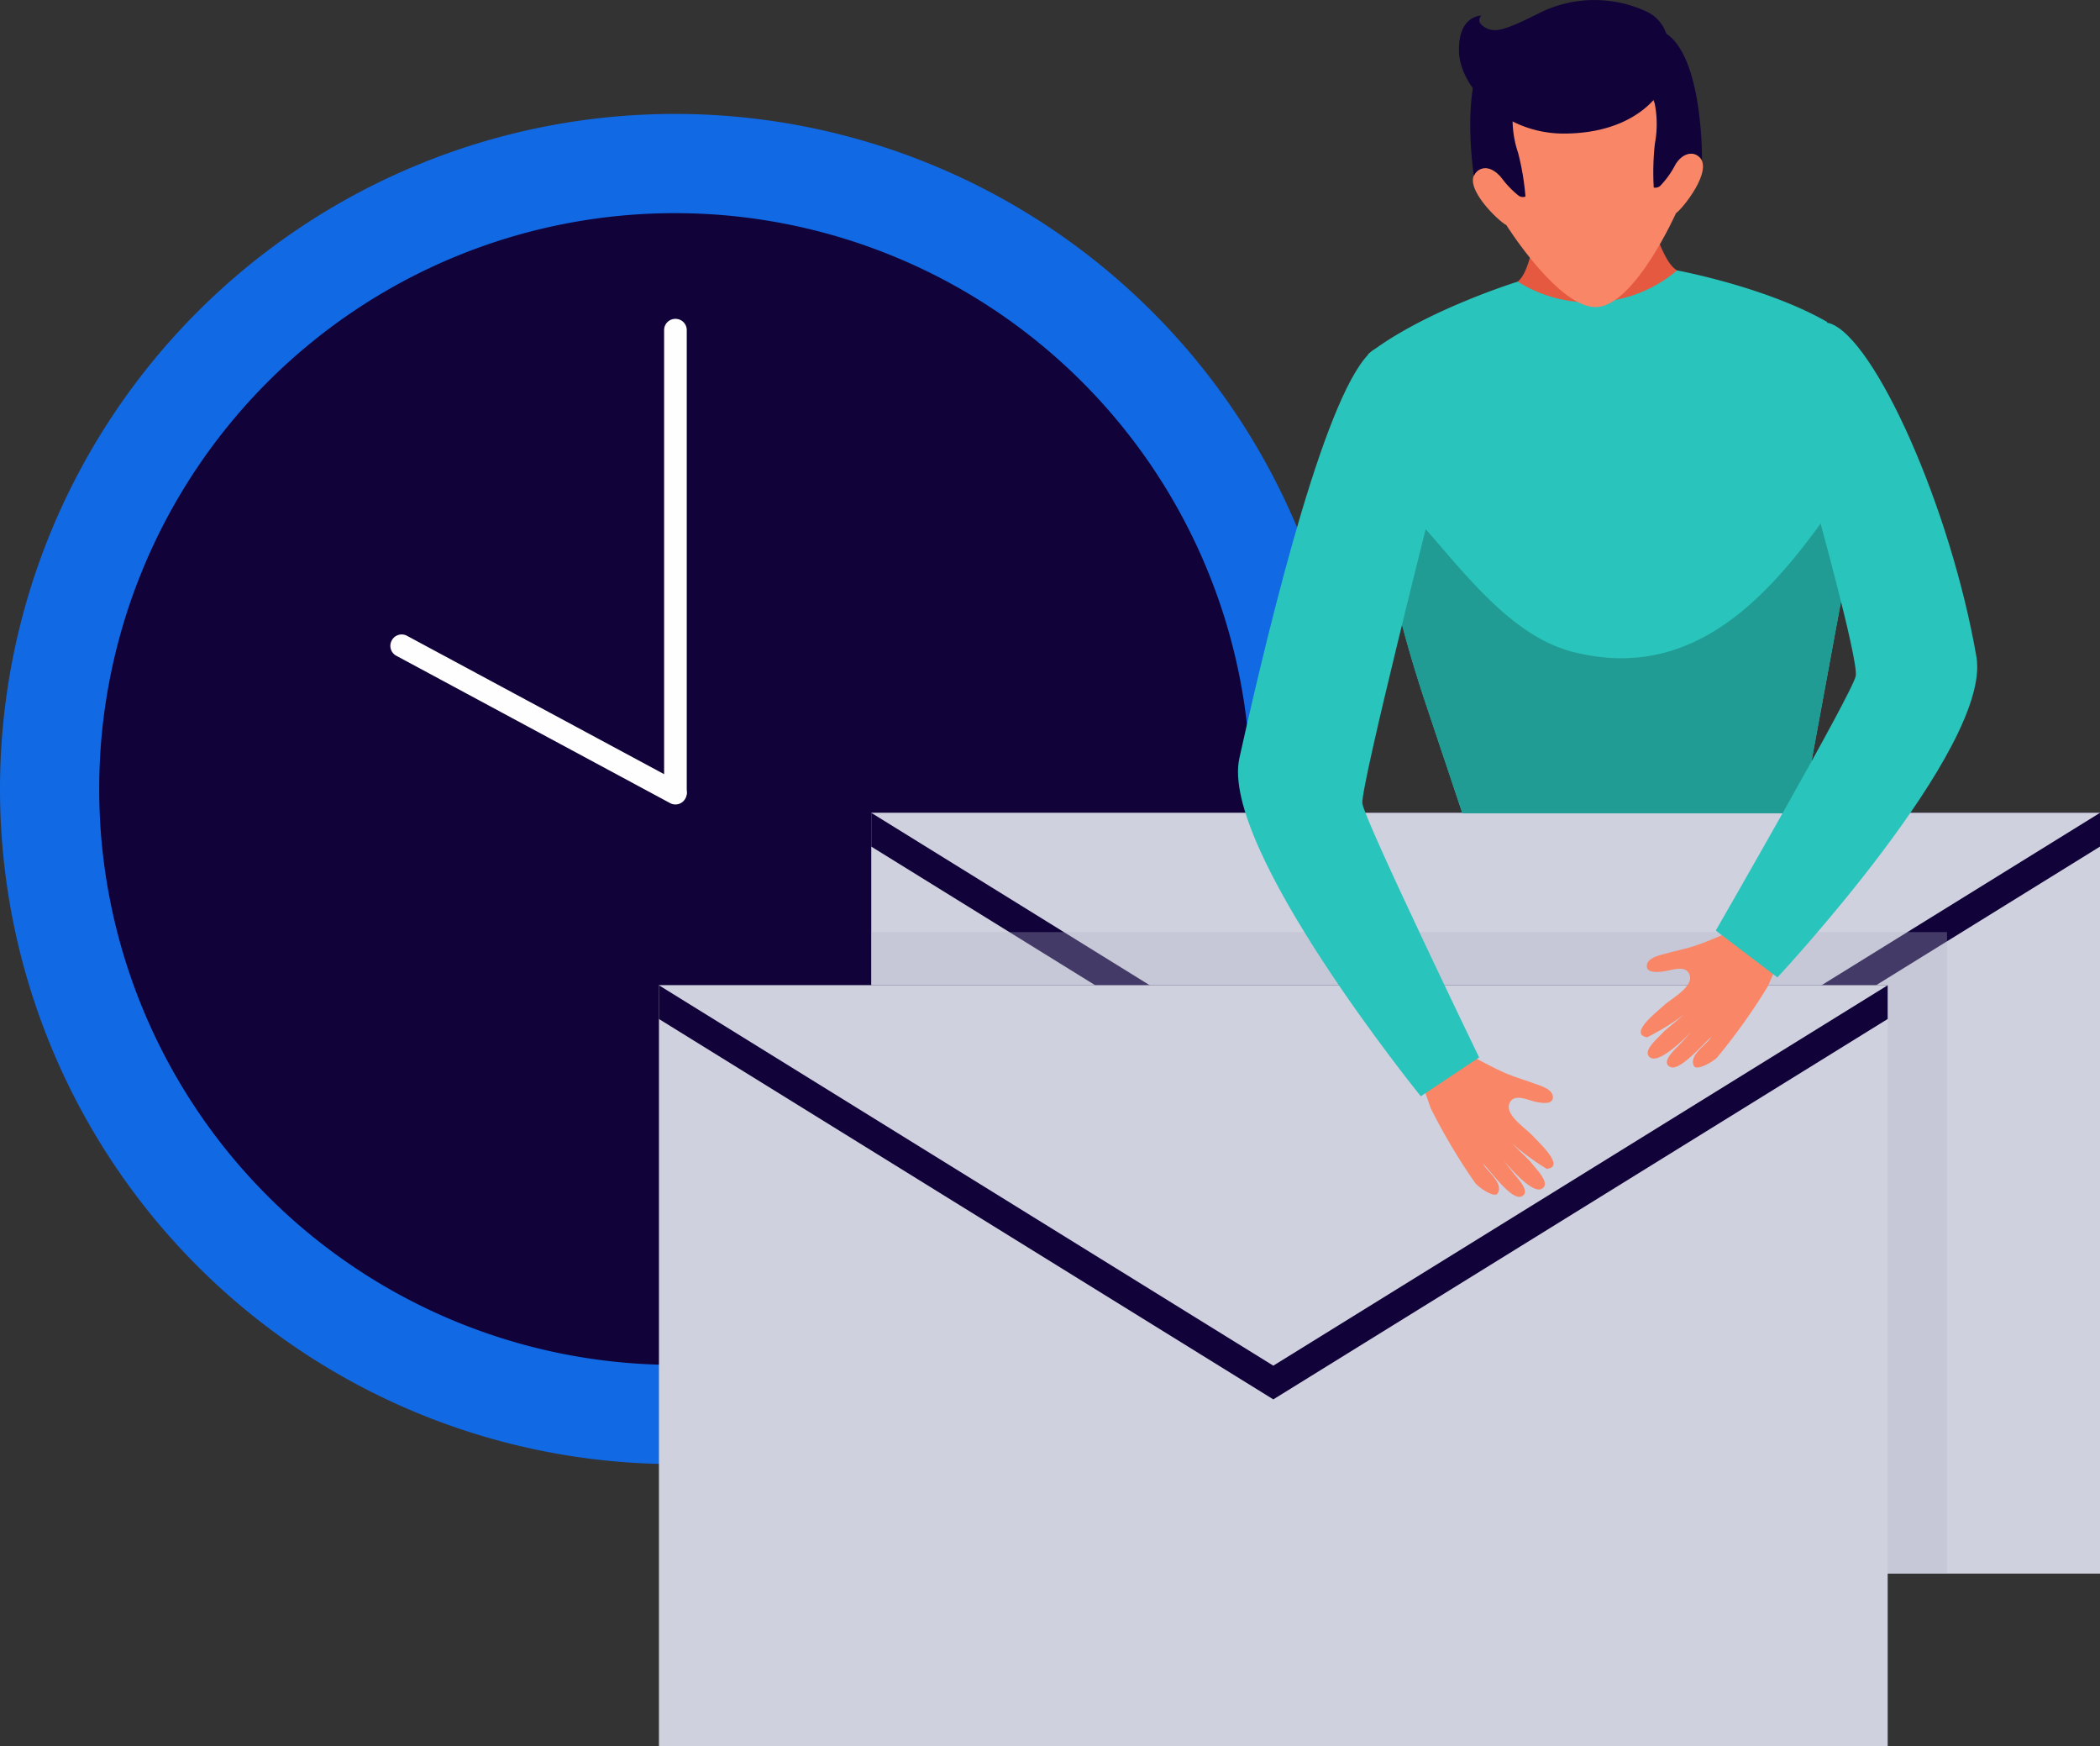 <svg xmlns="http://www.w3.org/2000/svg" xmlns:xlink="http://www.w3.org/1999/xlink" width="162.251" height="134.868" viewBox="0 0 162.251 134.868">
  <rect x="0" y="0" width="162.251" height="134.868" fill="#333333" stroke="none"/>
  <defs>
    <clipPath id="clip-path">
      <rect id="Rectángulo_37483" data-name="Rectángulo 37483" width="162.251" height="134.868" fill="none"/>
    </clipPath>
    <clipPath id="clip-path-3">
      <rect id="Rectángulo_37480" data-name="Rectángulo 37480" width="83.115" height="49.548" fill="none"/>
    </clipPath>
  </defs>
  <g id="Grupo_157100" data-name="Grupo 157100" transform="translate(12)">
    <g id="Grupo_157099" data-name="Grupo 157099" transform="translate(-12)" clip-path="url(#clip-path)">
      <g id="Grupo_157098" data-name="Grupo 157098">
        <g id="Grupo_157097" data-name="Grupo 157097" clip-path="url(#clip-path)">
          <path id="Trazado_129133" data-name="Trazado 129133" d="M104.288,59.925A52.144,52.144,0,1,1,52.144,7.78a52.145,52.145,0,0,1,52.145,52.145" transform="translate(0 1.019)" fill="#1169e3"/>
          <path id="Trazado_129134" data-name="Trazado 129134" d="M95.737,59.037a44.48,44.48,0,1,1-44.481-44.48,44.481,44.481,0,0,1,44.481,44.48" transform="translate(0.888 1.907)" fill="#110239"/>
          <path id="Trazado_129135" data-name="Trazado 129135" d="M46.25,59.208h-.017a.866.866,0,0,1-.866-.866v-35.7a.866.866,0,0,1,.866-.866h.017a.866.866,0,0,1,.866.866v35.7a.866.866,0,0,1-.866.866" transform="translate(5.944 2.853)" fill="#fefefe"/>
          <path id="Trazado_129136" data-name="Trazado 129136" d="M49.463,55.99l-.008.016a.867.867,0,0,1-1.174.351L27.121,44.972A.865.865,0,0,1,26.77,43.8l.008-.016a.867.867,0,0,1,1.174-.351l21.16,11.384a.865.865,0,0,1,.351,1.173" transform="translate(3.494 5.677)" fill="#fefefe"/>
          <rect id="Rectángulo_37479" data-name="Rectángulo 37479" width="94.935" height="58.762" transform="translate(67.316 62.784)" fill="#d0d1de"/>
          <path id="Trazado_129137" data-name="Trazado 129137" d="M106.986,87.5l47.468-29.382v-2.6H59.518v2.6Z" transform="translate(7.798 7.273)" fill="#110239"/>
          <path id="Trazado_129138" data-name="Trazado 129138" d="M106.986,84.892,59.518,55.51h94.936Z" transform="translate(7.798 7.273)" fill="#d0d1de"/>
          <g id="Grupo_157096" data-name="Grupo 157096" transform="translate(67.316 71.998)" opacity="0.32" style="mix-blend-mode: multiply;isolation: isolate">
            <g id="Grupo_157095" data-name="Grupo 157095">
              <g id="Grupo_157094" data-name="Grupo 157094" clip-path="url(#clip-path-3)">
                <path id="Trazado_129139" data-name="Trazado 129139" d="M59.518,113.205h83.115V63.658H59.518Z" transform="translate(-59.518 -63.658)" fill="#b1b3c8"/>
              </g>
            </g>
          </g>
          <rect id="Rectángulo_37481" data-name="Rectángulo 37481" width="94.935" height="58.762" transform="translate(50.912 76.105)" fill="#d0d1de"/>
          <path id="Trazado_129140" data-name="Trazado 129140" d="M92.481,99.274l47.467-29.382v-2.6H45.013v2.6Z" transform="translate(5.898 8.816)" fill="#110239"/>
          <path id="Trazado_129141" data-name="Trazado 129141" d="M92.481,96.67,45.013,67.288h94.935Z" transform="translate(5.898 8.816)" fill="#d0d1de"/>
          <path id="Trazado_129142" data-name="Trazado 129142" d="M105.758,9.947l3.4-.24,3.4-.24s1.632,9.2,3.485,10.178c0,0,2.961,10.794-5.386,11.383-10.1.711-6.928-10.515-6.928-10.515,1.7-1.228,2.025-10.566,2.025-10.566" transform="translate(13.53 1.24)" fill="#e45940"/>
          <path id="Trazado_129143" data-name="Trazado 129143" d="M126.989,60.394l3.691-20.011c-.512-9.031-1.744-17.937-1.744-17.937-4.73-2.71-11.592-3.979-11.592-3.979l-.058.049a10.459,10.459,0,0,1-12.18.864l-.076-.046s-7.245,2.245-11.549,5.591a46.653,46.653,0,0,0,.559,11.4,104.049,104.049,0,0,0,3.795,15.341l2.92,8.727Z" transform="translate(12.232 2.42)" fill="#29c4bb"/>
          <path id="Trazado_129144" data-name="Trazado 129144" d="M126.953,58.567l3.691-20.011c-.107-1.882-.131-3.726-.105-5.471-5.217,7.854-11.358,15.536-21.259,13.028-6.1-1.546-10.231-9.019-14.681-12.876-.327-.283-.647-.552-.968-.822.154.791.3,1.617.448,2.472a98.089,98.089,0,0,0,3.732,14.991l2.908,8.689Z" transform="translate(12.268 4.247)" fill="#209c95"/>
          <path id="Trazado_129145" data-name="Trazado 129145" d="M100.788,13.077c.866-1.15,2.114.42,2.114.42s-1.987-6.019-.621-8.816,6.511-1.738,6.511-1.738,4.946-1.769,6.691.809.62,8.816.62,8.816,1.016-1.729,2.035-.711-1.286,3.928-1.829,4.3c0,0-3.152,7.045-6.076,7.251s-7.032-6.328-7.032-6.328c-.589-.29-3.28-2.848-2.414-4" transform="translate(13.183 0.308)" fill="#f88667"/>
          <path id="Trazado_129146" data-name="Trazado 129146" d="M109.118,5.337s3.867.4,4.435,2.424a8.139,8.139,0,0,1,.011,3.073,20.1,20.1,0,0,0-.088,3.4.587.587,0,0,0,.49-.121,6.959,6.959,0,0,0,1.181-1.65c.651-1.113,1.706-1.009,2.054-.357,0,0,.139-10.12-4.093-10.177s-3.989,3.408-3.989,3.408" transform="translate(14.297 0.253)" fill="#110239"/>
          <path id="Trazado_129147" data-name="Trazado 129147" d="M107.77,5.432s-3.772.941-4.051,3.022a8.112,8.112,0,0,0,.42,3.042,20.043,20.043,0,0,1,.563,3.356.589.589,0,0,1-.5-.05,7.019,7.019,0,0,1-1.4-1.469c-.8-1.01-1.83-.76-2.083-.067,0,0-1.557-10,2.626-10.65s4.427,2.815,4.427,2.815" transform="translate(13.159 0.332)" fill="#110239"/>
          <path id="Trazado_129148" data-name="Trazado 129148" d="M117.511,71.858c-.309.572-1.737,1.367-1.323,2.211.207.423,1.5-.329,1.8-.655a46.415,46.415,0,0,0,3.9-5.468c.4-.895.776-1.768,1.209-2.583a13.356,13.356,0,0,1-2.457-2.323c-1.393.508-2.891,1.25-4.261,1.72-.734.252-1.53.406-2.272.614-.469.131-1.458.3-1.549.9-.1.665.89.549,1.28.5.566-.066,1.629-.512,1.97.156.5.973-1.323,1.9-1.957,2.487-.588.541-2.713,2.181-1.279,2.444a18.215,18.215,0,0,0,2.841-1.747c-.074.079-1.5,1.245-1.568,1.328-.377.431-1.443,1.3-1.188,1.8.547,1.061,2.935-1.423,3.295-1.751l-.909.981c-.769.74-1.266,1.376-.693,1.676.72.377,2.459-1.68,3.166-2.3" transform="translate(14.685 8.26)" fill="#f88667"/>
          <path id="Trazado_129149" data-name="Trazado 129149" d="M117.205,68.984l4.766,3.624s16.585-17.76,15.374-24.769C135.357,36.326,129.481,23.2,126,22.079c-1.448-.465-3.1,5.412-1.176,13.719,0,0,3.415,12.238,3.2,13.516s-10.815,19.67-10.815,19.67" transform="translate(15.357 2.889)" fill="#29c4bb"/>
          <path id="Trazado_129150" data-name="Trazado 129150" d="M101.888,80.5c.26.6,1.618,1.505,1.138,2.313-.242.4-1.468-.451-1.74-.8a46.345,46.345,0,0,1-3.434-5.769c-.325-.925-.629-1.825-.993-2.674A13.354,13.354,0,0,0,99.5,71.455c1.347.62,2.779,1.483,4.106,2.064.71.312,1.491.53,2.213.8.457.17,1.428.417,1.47,1.028.046.671-.932.474-1.318.4-.558-.112-1.581-.645-1.976-.006-.573.929,1.163,2.005,1.746,2.639.541.587,2.526,2.4,1.074,2.541a18.238,18.238,0,0,1-2.688-1.975c.067.085,1.388,1.363,1.453,1.451.34.46,1.331,1.419,1.036,1.892-.633,1.013-2.808-1.658-3.141-2.015,0,0,.83,1.058.826,1.053.707.8,1.149,1.475.555,1.726-.75.318-2.314-1.874-2.968-2.547" transform="translate(12.691 9.362)" fill="#f88667"/>
          <path id="Trazado_129151" data-name="Trazado 129151" d="M103.2,78.552l-4.507,3S83.134,62.371,84.677,55.428C87.211,44.032,91.52,26.6,95,23.931c1.208-.925,5.077,6.383,4.791,10.949,0,0-5.766,22.763-5.612,24.05S103.2,78.552,103.2,78.552" transform="translate(11.081 3.125)" fill="#29c4bb"/>
          <path id="Trazado_129152" data-name="Trazado 129152" d="M115.823,3.39a2.868,2.868,0,0,0-1.675-2.5,9.535,9.535,0,0,0-8.031,0c-2.772,1.386-3.615,1.7-4.423,1.237s-.3-.924-.3-.924S99.58,1.183,99.668,4s3.551,6.317,8.077,6.317c6.911,0,9.147-4.831,8.078-6.928" transform="translate(13.058 0)" fill="#110239"/>
        </g>
      </g>
    </g>
  </g>
</svg>
